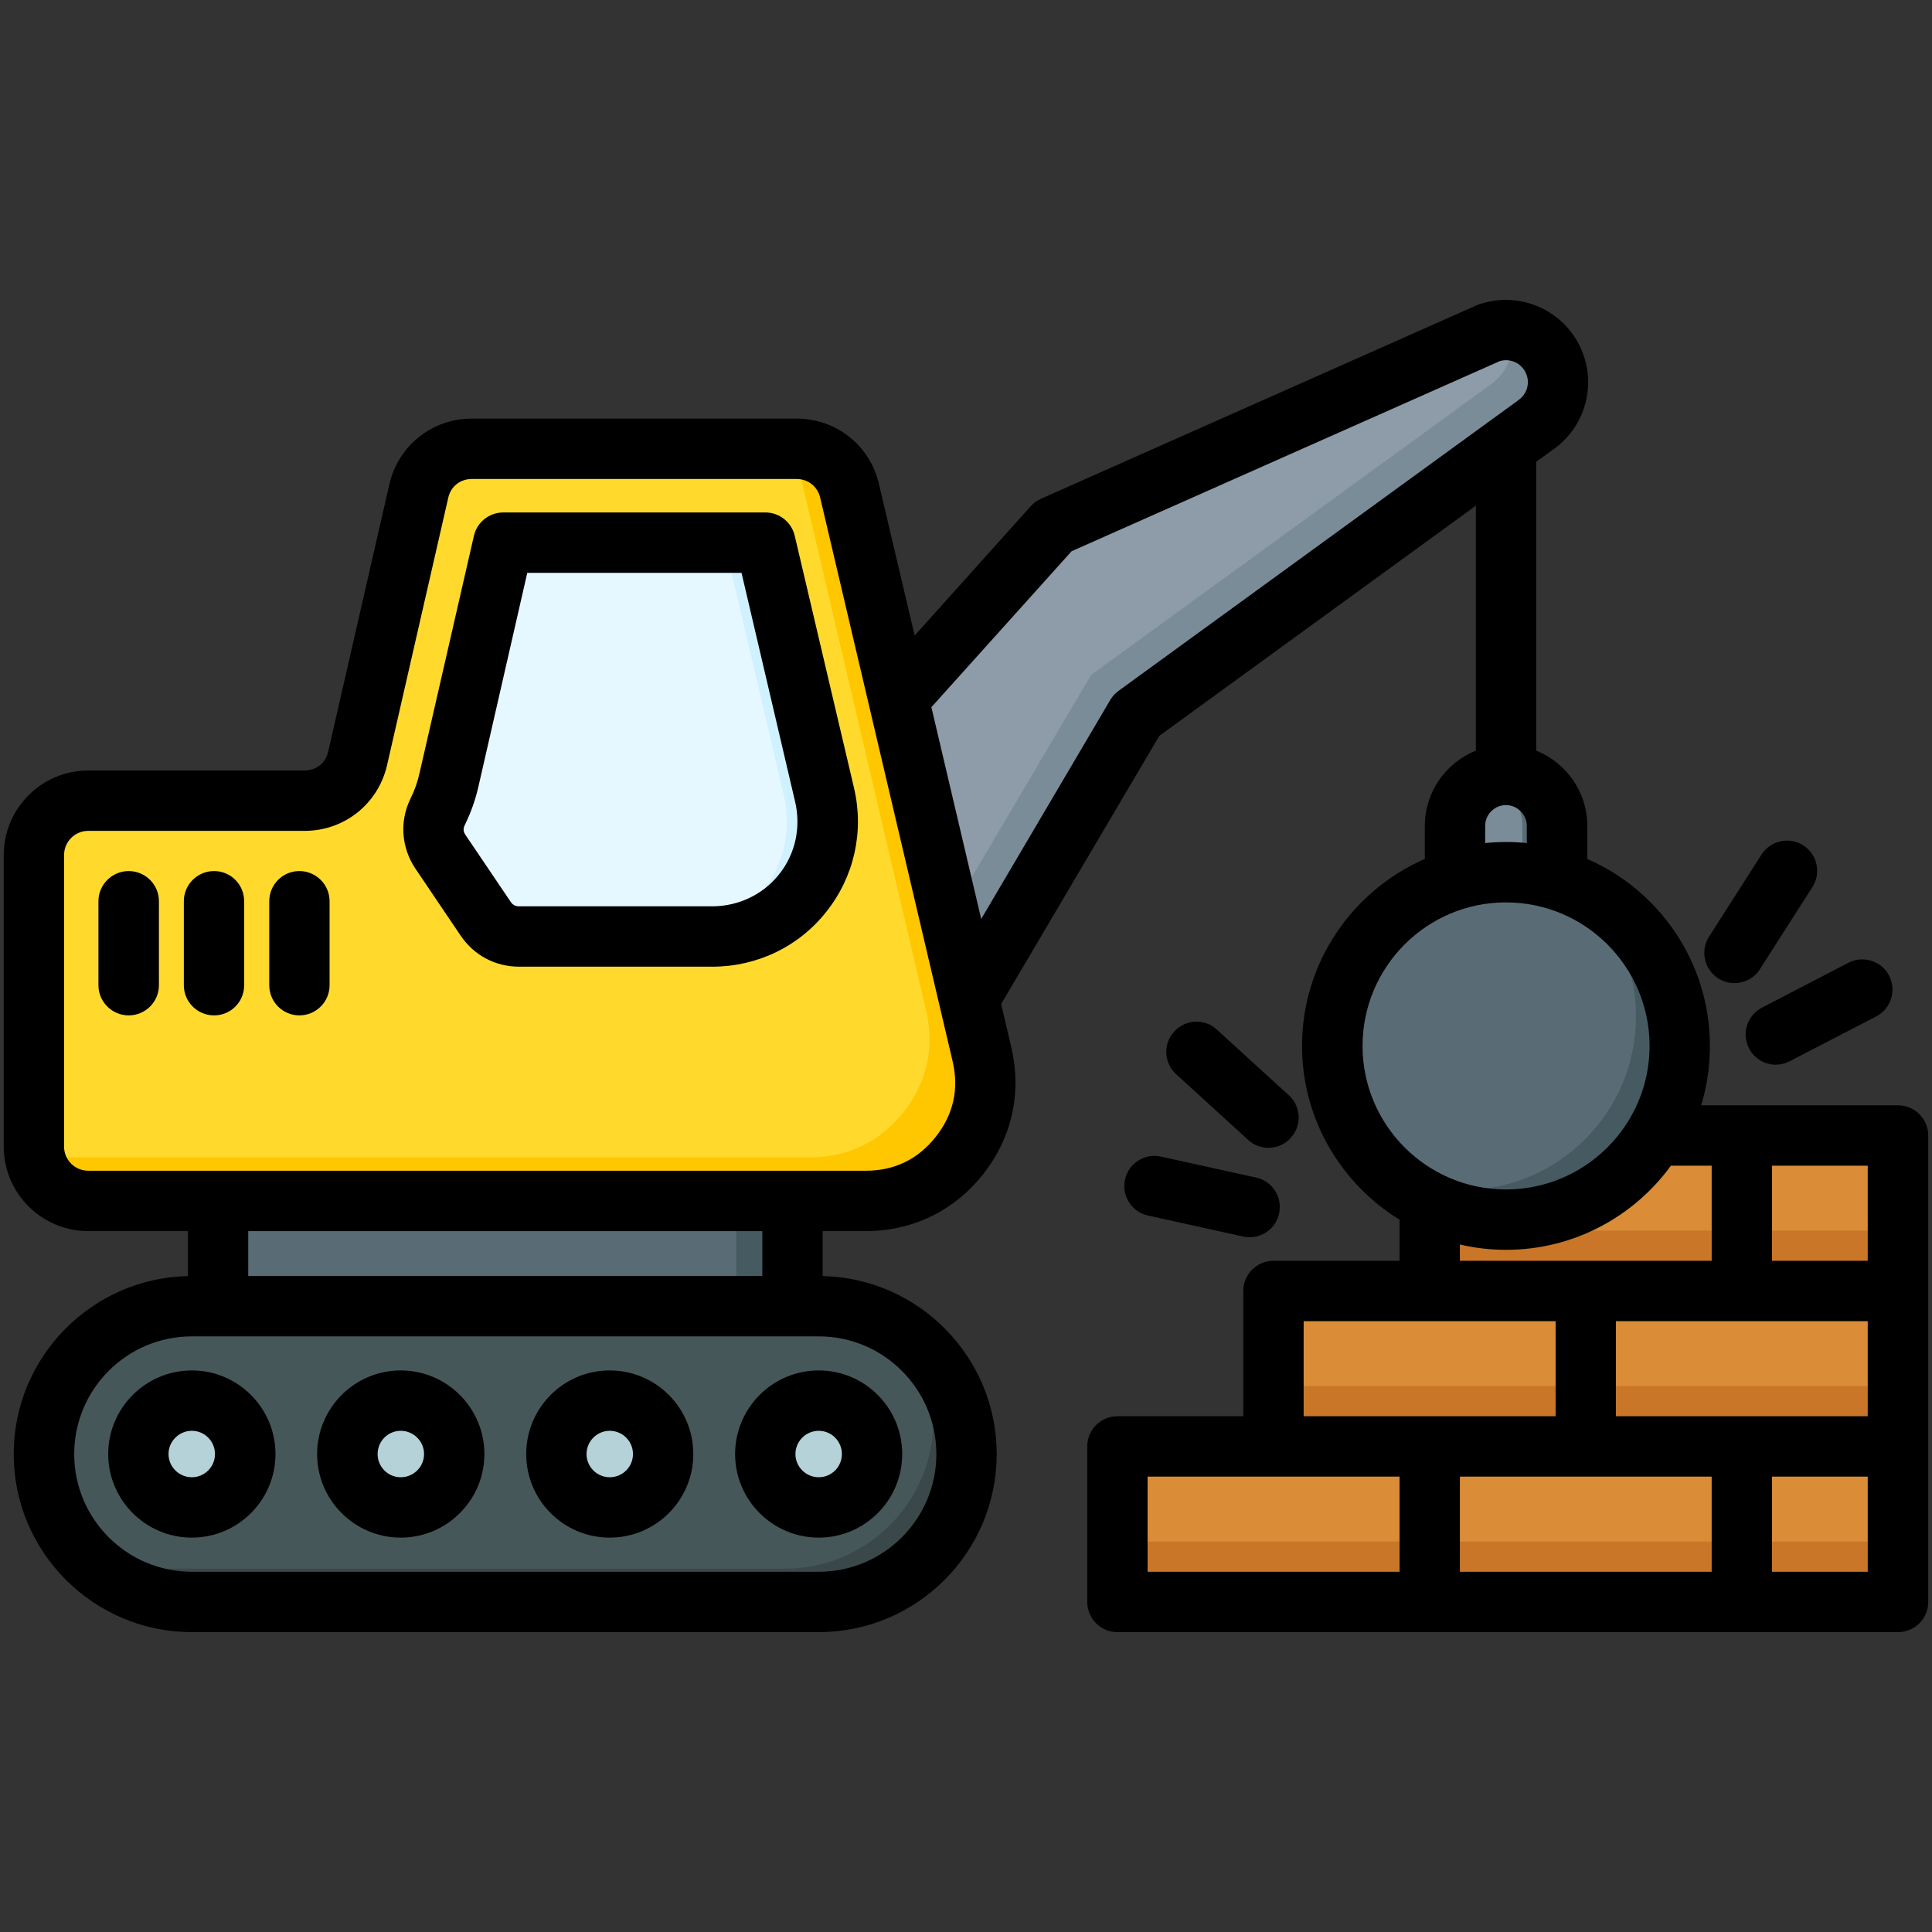 <svg id="Layer_1" enable-background="new 0 0 512 512" viewBox="0 0 512 512" xmlns="http://www.w3.org/2000/svg"><rect x="0" y="0" width="512" height="512" fill="#333333" stroke="none"/><g clip-rule="evenodd" fill-rule="evenodd"><g><g><path d="m296.141 424.536h82.743 82.743 41.372v-41.203-41.203-41.203h-41.372-82.743v41.203h-41.372v41.203h-41.371z" fill="#da8c36"/><path d="m296.141 424.536h206.857c0-5.333 0-10.667 0-16h-33.371v-25.203h33.371c0-5.333 0-10.666 0-16h-74.743v-25.203h74.743c0-5.333 0-10.666 0-16h-33.371v-25.203h-16v25.203c-25.188 0-49.439 0-74.743 0v16h33.372v25.203h-74.743v16h33.372v25.203h-74.743v16zm157.486-16h-66.743v-25.203h66.743z" fill="#c97629"/></g><g><path d="m406.809 112.726-105.615 76.787-74.524 126.356-66.732-43.646 119.23-132.756 115.429-51.235c6.591-2.275 13.745.649 16.855 6.889 3.112 6.239 1.14 13.712-4.643 17.605z" fill="#8d9ca8"/><path d="m406.809 112.726-105.616 76.787-74.523 126.356-66.732-43.646 1.548-1.724 53.123 34.746 74.523-126.356 105.616-76.787c4.868-3.278 7.036-9.092 5.743-14.572 4.586.453 8.774 3.201 10.962 7.591 3.111 6.239 1.139 13.712-4.644 17.605z" fill="#7a8c98"/><path d="m399.123 205.369c7.438 0 13.524 6.086 13.524 13.524v30.105c0 7.438-6.086 13.524-13.524 13.524-7.438 0-13.524-6.086-13.524-13.524v-30.105c.001-7.438 6.086-13.524 13.524-13.524z" fill="#7a8c98"/><path d="m399.123 205.369c7.438 0 13.524 6.086 13.524 13.523v30.105c0 7.438-6.086 13.524-13.524 13.524-1.614 0-3.165-.287-4.603-.812 5.189-1.894 8.92-6.888 8.92-12.711v-30.105c0-5.824-3.731-10.818-8.92-12.711 1.438-.526 2.989-.813 4.603-.813z" fill="#596c76"/><ellipse cx="399.123" cy="277.191" fill="#596c76" rx="46.038" ry="46.038" transform="matrix(.973 -.23 .23 .973 -53.009 99.115)"/><path d="m418.7 235.513c15.636 7.357 26.462 23.252 26.462 41.677 0 25.426-20.612 46.038-46.038 46.038-12.037 0-22.993-4.622-31.196-12.184 5.941 2.796 12.576 4.361 19.576 4.361 25.426 0 46.038-20.612 46.038-46.038 0-13.389-5.718-25.441-14.842-33.854z" fill="#465a61"/><path d="m57.81 304.713h152.208v57.152h-152.208z" fill="#596c76"/><path d="m195.103 304.713h14.915v57.152h-14.915z" fill="#465a61"/><path d="m50.85 346.154h166.127c21.555 0 39.19 17.635 39.19 39.19 0 21.555-17.635 39.19-39.19 39.19h-166.127c-21.554 0-39.19-17.635-39.19-39.19 0-21.555 17.636-39.19 39.19-39.19z" fill="#465759"/><path d="m239.889 353.602c9.844 7.137 16.278 18.724 16.278 31.741 0 21.555-17.635 39.19-39.19 39.19h-166.127c-13.018 0-24.604-6.434-31.741-16.277 6.455 4.68 14.375 7.448 22.912 7.448h166.127c21.554 0 39.19-17.635 39.19-39.19 0-8.536-2.768-16.456-7.449-22.912z" fill="#3a484a"/><path d="m50.85 371.189c7.817 0 14.155 6.337 14.155 14.155 0 7.817-6.337 14.154-14.155 14.154s-14.155-6.337-14.155-14.154c.001-7.818 6.338-14.155 14.155-14.155zm166.127 0c7.817 0 14.155 6.337 14.155 14.155 0 7.817-6.337 14.154-14.155 14.154-7.817 0-14.155-6.337-14.155-14.154 0-7.818 6.338-14.155 14.155-14.155zm-55.376 0c7.817 0 14.155 6.337 14.155 14.155 0 7.817-6.337 14.154-14.155 14.154s-14.154-6.337-14.154-14.154c0-7.818 6.337-14.155 14.154-14.155zm-55.375 0c7.817 0 14.155 6.337 14.155 14.155 0 7.817-6.338 14.154-14.155 14.154s-14.155-6.337-14.155-14.154c0-7.818 6.338-14.155 14.155-14.155z" fill="#b4d2d7"/><path d="m50.85 371.189c5.342 0 9.991 2.959 12.401 7.327-2.286-1.585-5.062-2.515-8.055-2.515-7.817 0-14.155 6.337-14.155 14.155 0 2.476.637 4.803 1.754 6.828-3.686-2.556-6.1-6.815-6.1-11.64.001-7.818 6.338-14.155 14.155-14.155zm166.127 0c5.341 0 9.991 2.959 12.401 7.327-2.286-1.585-5.062-2.515-8.055-2.515-7.817 0-14.154 6.337-14.154 14.155 0 2.476.636 4.803 1.753 6.828-3.686-2.556-6.1-6.815-6.1-11.64 0-7.818 6.338-14.155 14.155-14.155zm-55.376 0c5.341 0 9.991 2.959 12.401 7.327-2.286-1.585-5.062-2.515-8.055-2.515-7.817 0-14.154 6.337-14.154 14.155 0 2.476.636 4.803 1.754 6.828-3.686-2.556-6.1-6.815-6.1-11.64 0-7.818 6.337-14.155 14.154-14.155zm-55.375 0c5.341 0 9.991 2.959 12.401 7.327-2.286-1.585-5.062-2.515-8.055-2.515-7.817 0-14.155 6.337-14.155 14.155 0 2.476.636 4.803 1.754 6.828-3.686-2.555-6.1-6.815-6.1-11.64 0-7.818 6.338-14.155 14.155-14.155z" fill="#9bb9c3"/><path d="m94.793 201.022 16.22-70.892c1.514-6.618 7.235-11.178 14.024-11.178h86.115c6.76 0 12.46 4.516 14.006 11.097l35.078 149.332c2.286 9.732.204 19.058-6.005 26.893-6.208 7.836-14.811 11.995-24.808 11.995h-206.035c-7.924 0-14.387-6.463-14.387-14.387v-77.296c0-7.924 6.463-14.387 14.387-14.387h57.381c6.79.001 12.51-4.559 14.024-11.177z" fill="#ffda2d"/><path d="m210.46 118.952h.691c6.76 0 12.46 4.516 14.006 11.097l35.078 149.332c2.286 9.732.204 19.058-6.004 26.893-6.208 7.836-14.812 11.995-24.808 11.995h-206.035c-6.952 0-12.778-4.974-14.104-11.544h205.336c9.997 0 18.6-4.16 24.808-11.995 6.208-7.836 8.291-17.162 6.004-26.894z" fill="#ffc700"/><path d="m202.849 143.818h-69.46l-14.357 62.749c-.689 3.014-1.709 5.878-3.017 8.555-1.72 3.522-1.447 7.4.748 10.646l11.993 17.734c2.043 3.021 5.18 4.687 8.828 4.687h51.169c19.823 0 34.307-18.277 29.776-37.576z" fill="#e6f8ff"/><path d="m202.849 143.818h-10.847l15.681 66.796c4.53 19.299-9.953 37.576-29.776 37.576h10.847c19.823 0 34.306-18.277 29.776-37.576z" fill="#d0f1ff"/></g></g><path d="m307.661 306.509 25.229 5.56c4.339.953 7.027 5.22 6.083 9.531-.802 3.739-4.103 6.281-7.781 6.281-.566 0-1.179-.061-1.745-.189l-25.229-5.565c-4.291-.948-7.026-5.216-6.083-9.526.943-4.309 5.235-7.049 9.526-6.092zm23.107-4.428-19.099-17.429c-3.254-2.98-3.49-8.041-.472-11.299 2.971-3.264 8.017-3.495 11.271-.505l19.099 17.42c3.254 2.98 3.49 8.04.471 11.313-1.556 1.717-3.725 2.598-5.895 2.598-1.932 0-3.866-.688-5.375-2.098zm122.138-53.84 13.911-21.772c2.405-3.73 7.357-4.82 11.082-2.438 3.678 2.382 4.81 7.328 2.405 11.049l-13.911 21.767c-1.509 2.391-4.103 3.692-6.744 3.692-1.462 0-2.971-.401-4.291-1.25-3.725-2.381-4.81-7.327-2.452-11.048zm14.006 18.811c-3.914 2.028-5.423 6.857-3.395 10.78 1.415 2.745 4.197 4.32 7.074 4.32 1.273 0 2.499-.293 3.678-.901l22.966-11.903c3.914-2.037 5.423-6.871 3.395-10.789-2.028-3.919-6.885-5.451-10.799-3.41zm-379.571-28.214v22.253c0 4.419-3.584 7.998-8.017 7.998-4.385 0-7.97-3.579-7.97-7.998v-22.253c0-4.419 3.584-7.998 7.97-7.998 4.433 0 8.017 3.58 8.017 7.998zm-22.636 0v22.253c0 4.419-3.537 7.998-7.97 7.998s-8.017-3.579-8.017-7.998v-22.253c0-4.419 3.584-7.998 8.017-7.998 4.434 0 7.97 3.58 7.97 7.998zm-22.588 0v22.253c0 4.419-3.584 7.998-8.017 7.998-4.386 0-8.017-3.579-8.017-7.998v-22.253c0-4.419 3.631-7.998 8.017-7.998 4.433 0 8.017 3.58 8.017 7.998zm180.991 146.504c0 3.386-2.735 6.145-6.131 6.145-3.395 0-6.178-2.759-6.178-6.145 0-3.405 2.783-6.163 6.178-6.163 3.396 0 6.131 2.758 6.131 6.163zm-28.295 0c0 12.209 9.95 22.145 22.164 22.145s22.117-9.936 22.117-22.145c0-12.223-9.903-22.164-22.117-22.164s-22.164 9.941-22.164 22.164zm-33.246 6.145c-3.348 0-6.13-2.759-6.13-6.145 0-3.405 2.783-6.163 6.13-6.163 3.443 0 6.178 2.759 6.178 6.163 0 3.386-2.735 6.145-6.178 6.145zm0-28.309c-12.214 0-22.117 9.941-22.117 22.164 0 12.209 9.903 22.145 22.117 22.145 12.261 0 22.164-9.936 22.164-22.145 0-12.223-9.903-22.164-22.164-22.164zm-55.363 28.309c-3.395 0-6.131-2.759-6.131-6.145 0-3.405 2.735-6.163 6.131-6.163s6.178 2.759 6.178 6.163c0 3.386-2.782 6.145-6.178 6.145zm0-28.309c-12.214 0-22.164 9.941-22.164 22.164 0 12.209 9.951 22.145 22.164 22.145 12.214 0 22.164-9.936 22.164-22.145 0-12.223-9.95-22.164-22.164-22.164zm-55.363 28.309c-3.395 0-6.178-2.759-6.178-6.145 0-3.405 2.782-6.163 6.178-6.163 3.395 0 6.131 2.759 6.131 6.163 0 3.386-2.735 6.145-6.131 6.145zm0-28.309c-12.214 0-22.164 9.941-22.164 22.164 0 12.209 9.951 22.145 22.164 22.145 12.214 0 22.164-9.936 22.164-22.145 0-12.223-9.95-22.164-22.164-22.164zm155.667-131.517c-4.291 5.418-10.799 8.521-17.778 8.521h-51.166c-.99 0-1.65-.354-2.216-1.174l-11.978-17.726c-.613-.882-.66-1.702-.189-2.65 1.604-3.263 2.829-6.72 3.631-10.29l12.921-56.533h56.778l14.195 60.621c1.603 6.809.093 13.822-4.198 19.231zm4.103-89.68c-.849-3.613-4.055-6.173-7.781-6.173h-69.463c-3.725 0-6.979 2.579-7.781 6.22l-14.383 62.753c-.518 2.367-1.32 4.669-2.405 6.828-2.971 6.069-2.452 13.029 1.32 18.632l11.978 17.736c3.537 5.211 9.196 8.205 15.468 8.205h51.166c11.931 0 22.966-5.314 30.275-14.581 7.357-9.271 10.045-21.23 7.31-32.822zm284.36 274.551h-25.371v-25.21h25.371zm-190.847-25.21h66.775v25.21h-66.775zm41.357-41.202h66.775v25.201h-66.775zm41.405-20.32c3.914.92 8.017 1.419 12.214 1.419 17.967 0 33.859-8.8 43.715-22.301h10.799v25.201h-66.728zm12.214-90.66c-20.985 0-38.009 17.07-38.009 38.042 0 20.976 17.024 38.037 38.009 38.037s38.056-17.061 38.056-38.037c0-20.971-17.071-38.042-38.056-38.042zm-5.518-20.259c0-3.042 2.499-5.522 5.518-5.522 3.018 0 5.517 2.532 5.517 5.522v4.536c-1.792-.179-3.631-.278-5.517-.278-1.839 0-3.678.099-5.518.278zm101.389 115.239h-25.371v-25.201h25.371zm-66.728 41.201v-25.201h66.728v25.201zm25.37 16.001v25.21h-66.728v-25.21zm-157.128-208.281c-.896.637-1.651 1.457-2.216 2.396l-34.237 58.103-13.204-56.131 37.16-41.329 113.461-50.378c2.735-.802 5.564.42 6.838 2.98 1.32 2.636.472 5.748-1.98 7.399-.047.061-.142.108-.189.17zm-48.525 118.257c4.716-5.947 6.225-12.709 4.48-20.099l-35.085-149.328c-.708-2.952-3.207-4.933-6.225-4.933h-86.11c-3.065 0-5.564 2-6.225 4.961l-16.222 70.901c-2.358 10.238-11.318 17.387-21.834 17.387h-57.343c-3.537 0-6.413 2.872-6.413 6.395v77.295c0 3.523 2.877 6.38 6.413 6.38h206.031c7.592.001 13.817-3.008 18.533-8.959zm-45.932 36.853h-136.238v-11.893h136.238zm46.12 47.191c0-17.203-13.959-31.19-31.171-31.19h-166.136c-17.213 0-31.171 13.987-31.171 31.19 0 17.198 13.959 31.19 31.171 31.19h166.136c17.213 0 31.171-13.992 31.171-31.19zm254.839-92.424h-52.156c1.509-4.98 2.311-10.271 2.311-15.736 0-22.154-13.393-41.22-32.491-49.553v-8.748c0-9.04-5.612-16.779-13.534-19.962v-76.541l4.291-3.117c8.96-6.121 12.025-18 7.168-27.719-4.857-9.762-16.269-14.44-26.597-10.884-.236.08-.424.16-.66.25l-115.394 51.241c-1.038.453-1.981 1.118-2.735 1.962l-30.794 34.316-9.479-40.216c-2.358-10.172-11.318-17.274-21.787-17.274h-86.11c-10.516 0-19.476 7.163-21.834 17.401l-16.222 70.892c-.66 2.971-3.16 4.961-6.225 4.961h-57.343c-12.355 0-22.4 10.04-22.4 22.391v77.295c0 12.341 10.045 22.381 22.4 22.381h26.408v11.912c-25.559.561-46.167 21.499-46.167 47.172 0 26.017 21.174 47.186 47.205 47.186h166.136c26.031 0 47.158-21.169 47.158-47.186 0-25.673-20.608-46.61-46.12-47.172v-11.912h11.412c12.355 0 23.39-5.329 31.077-15.029 7.687-9.691 10.327-21.65 7.498-33.689l-2.688-11.469 41.922-71.071 83.893-60.993v64.912c-7.922 3.183-13.534 10.922-13.534 19.962v8.748c-19.099 8.333-32.539 27.398-32.539 49.553 0 19.448 10.375 36.528 25.842 46.045v10.893h-33.388c-4.433 0-8.017 3.579-8.017 7.998v33.204h-33.387c-4.386 0-7.97 3.589-7.97 7.998v41.211c0 4.419 3.584 7.998 7.97 7.998h206.88c4.433 0 8.017-3.579 8.017-7.998v-123.61c0-4.419-3.584-8.003-8.017-8.003z"/></g></svg>